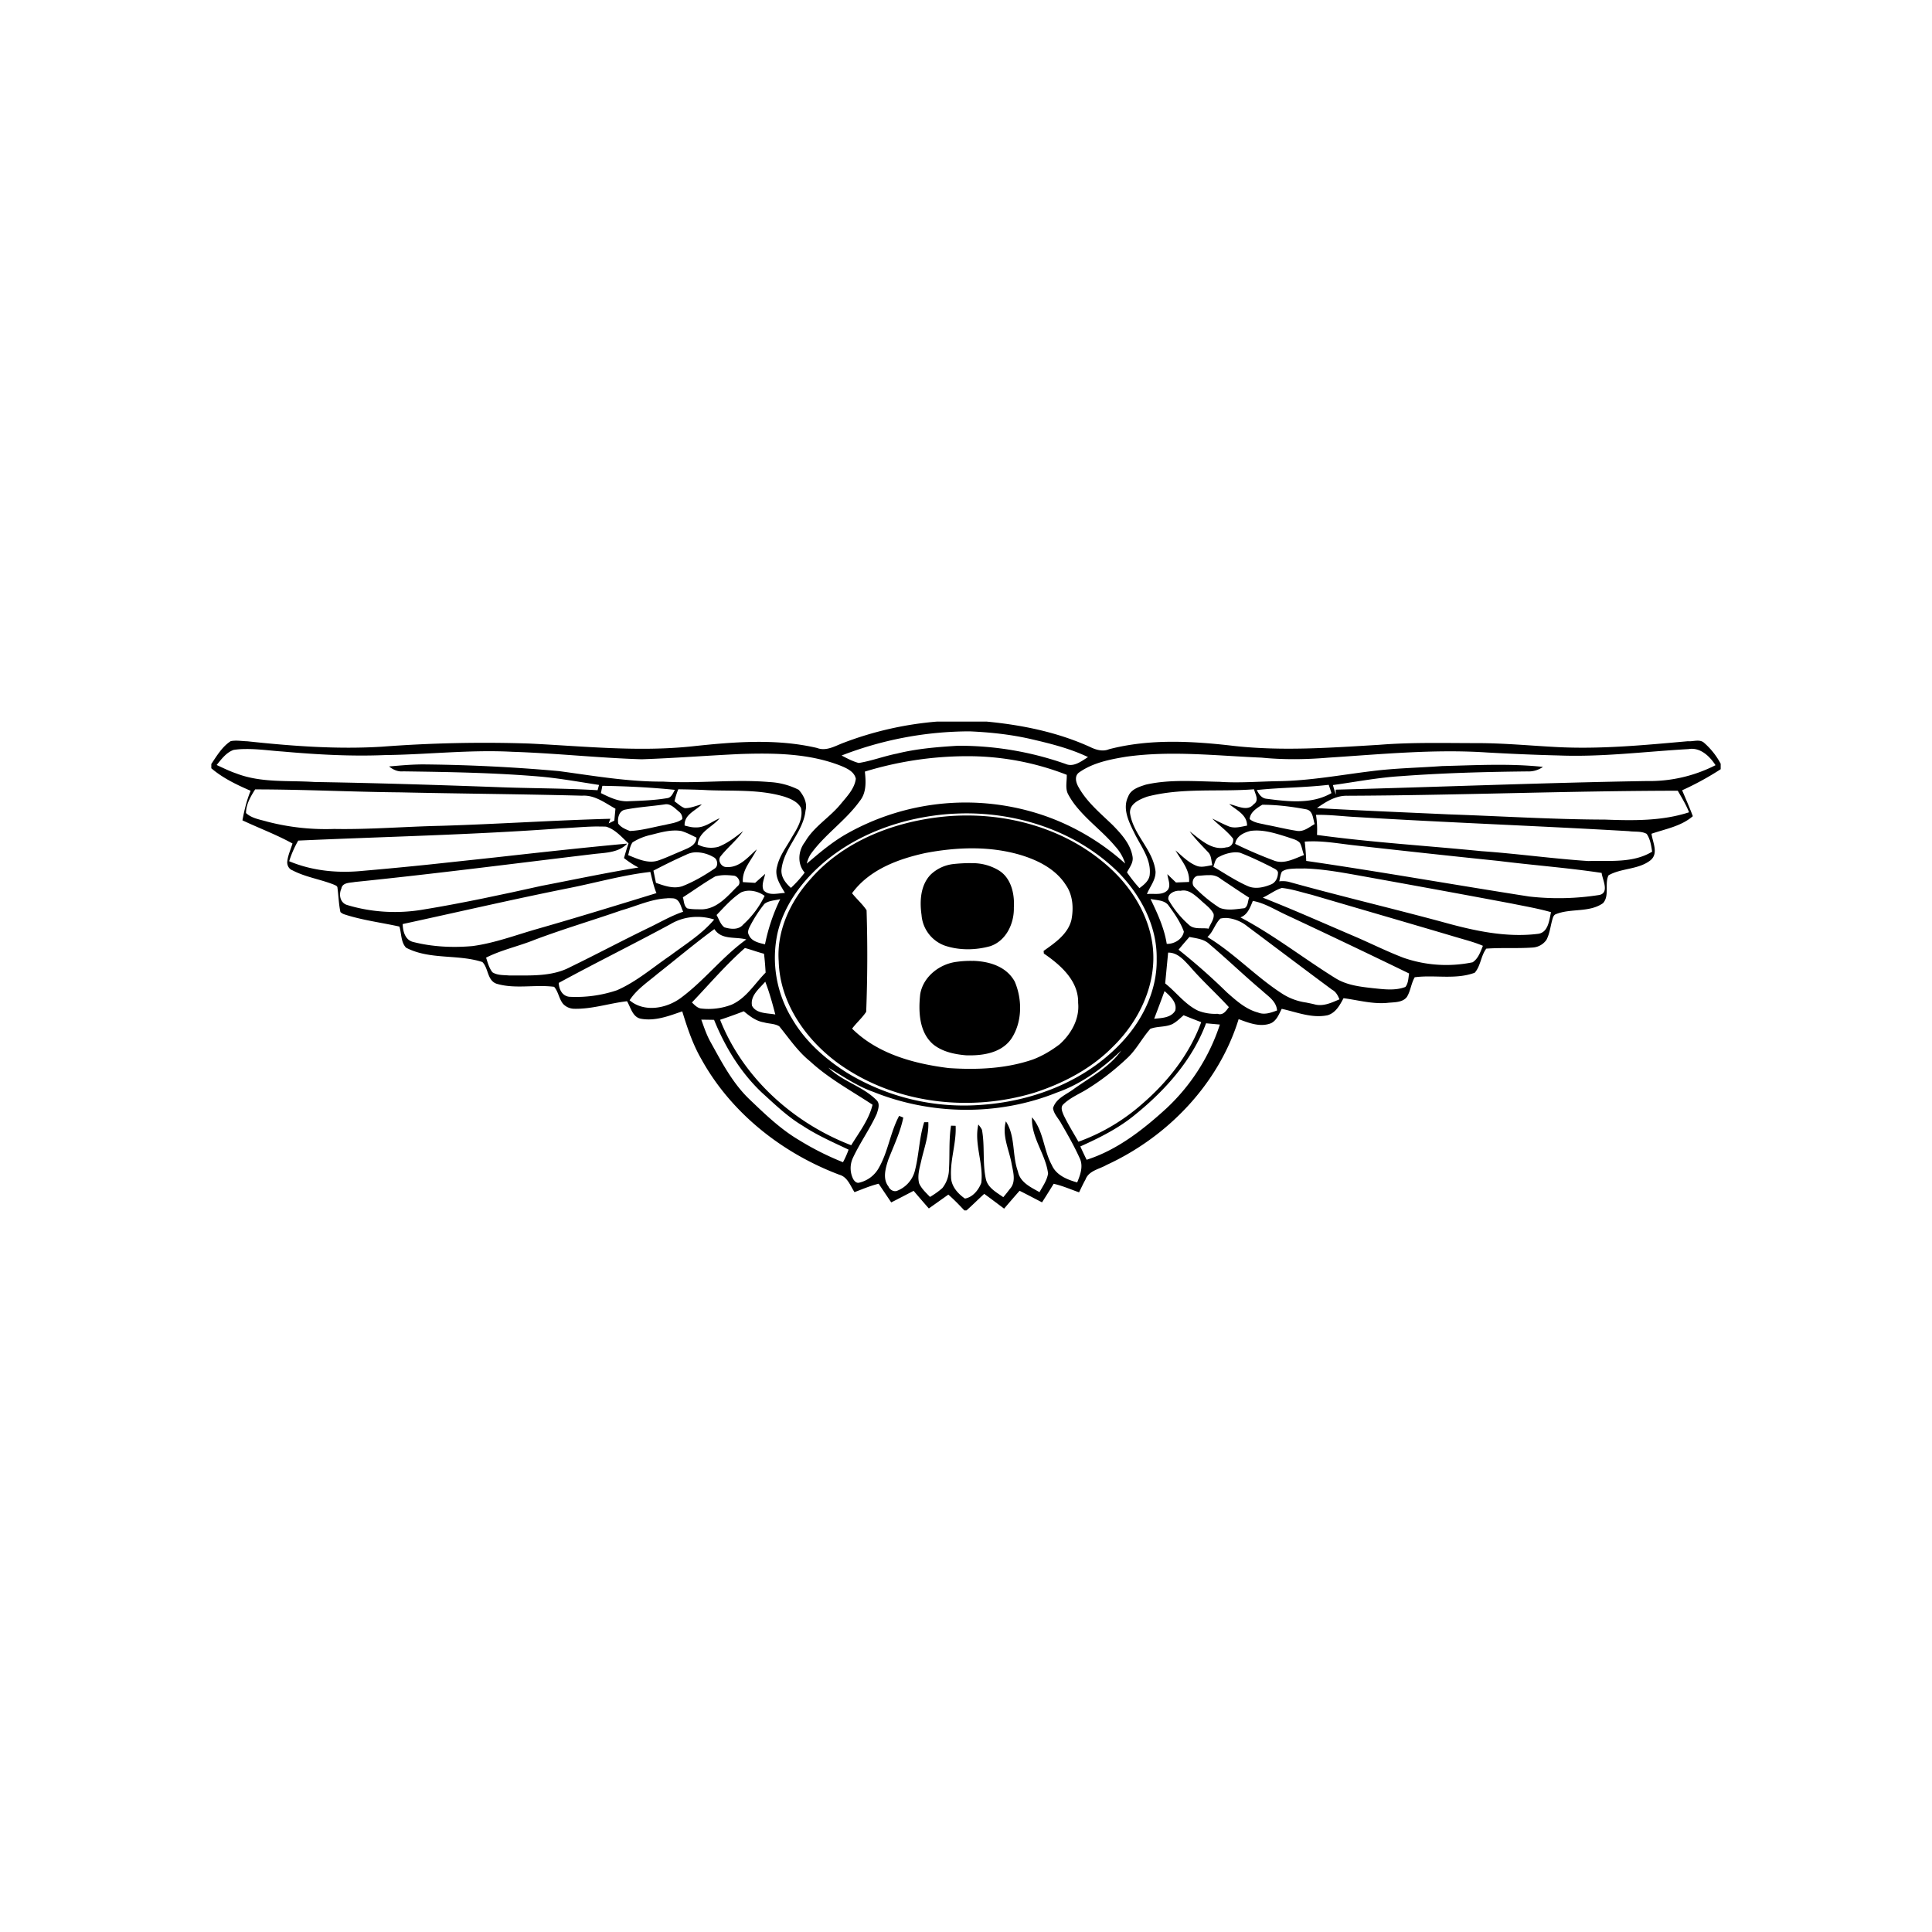 <svg xmlns="http://www.w3.org/2000/svg" width="100%" height="100%" viewBox="0 0 30.72 30.72"><path d="M14.895 11.474a5.407 5.407 0 0 0-1.49 0.34c-0.131 0.05-0.269 0.135-0.414 0.079-0.654-0.153-1.331-0.096-1.992-0.025-0.859 0.09-1.72-0.003-2.579-0.045a21.543 21.543 0 0 0-2.349 0.05c-0.713 0.044-1.429-0.01-2.138-0.086-0.088-0.002-0.178-0.02-0.265-0.002-0.135 0.088-0.22 0.232-0.308 0.363v0.068c0.185 0.158 0.404 0.262 0.625 0.358-0.062 0.151-0.101 0.31-0.13 0.47 0.264 0.124 0.54 0.227 0.796 0.368-0.029 0.095-0.072 0.186-0.083 0.285-0.006 0.059 0.024 0.121 0.083 0.142 0.21 0.11 0.448 0.142 0.665 0.23 0.021 0.01 0.05 0.02 0.05 0.048 0.017 0.128 0.02 0.258 0.047 0.385a0.173 0.173 0 0 0 0.057 0.035c0.287 0.095 0.588 0.131 0.881 0.196 0.034 0.11 0.022 0.249 0.106 0.336 0.375 0.196 0.82 0.1 1.213 0.228 0.098 0.096 0.075 0.29 0.223 0.344 0.296 0.09 0.614 0.01 0.918 0.05 0.069 0.079 0.077 0.193 0.144 0.273a0.249 0.249 0 0 0 0.169 0.076c0.287 0.008 0.562-0.087 0.846-0.12 0.059 0.099 0.087 0.247 0.213 0.277 0.229 0.045 0.452-0.042 0.665-0.116 0.08 0.26 0.166 0.521 0.303 0.758 0.473 0.858 1.288 1.499 2.198 1.841 0.128 0.036 0.172 0.175 0.238 0.276 0.127-0.048 0.252-0.102 0.384-0.134l0.2 0.297c0.119-0.06 0.237-0.122 0.356-0.184 0.08 0.094 0.16 0.187 0.242 0.28l0.31-0.22c0.09 0.078 0.173 0.164 0.254 0.251h0.035c0.096-0.085 0.187-0.177 0.282-0.263 0.106 0.077 0.21 0.156 0.316 0.235 0.081-0.095 0.163-0.19 0.246-0.284 0.12 0.06 0.238 0.123 0.357 0.184 0.063-0.098 0.124-0.196 0.185-0.295 0.14 0.031 0.27 0.089 0.404 0.136 0.033-0.068 0.065-0.138 0.102-0.204 0.053-0.142 0.22-0.164 0.336-0.232 0.972-0.447 1.78-1.286 2.099-2.318 0.162 0.06 0.345 0.134 0.517 0.064 0.09-0.046 0.125-0.144 0.168-0.228 0.24 0.053 0.48 0.154 0.73 0.102 0.13-0.039 0.194-0.161 0.253-0.271 0.23 0.03 0.456 0.095 0.69 0.075 0.104-0.013 0.247 0 0.318-0.096 0.059-0.096 0.067-0.215 0.124-0.312 0.315-0.042 0.648 0.042 0.954-0.072 0.096-0.108 0.097-0.27 0.184-0.383 0.247-0.018 0.495 0 0.742-0.018a0.286 0.286 0 0 0 0.215-0.123c0.056-0.107 0.064-0.23 0.1-0.344 0.007-0.024 0.02-0.05 0.044-0.061 0.241-0.1 0.534-0.022 0.755-0.177 0.108-0.12 0.021-0.31 0.088-0.443 0.207-0.118 0.477-0.088 0.669-0.241 0.129-0.11 0.032-0.282 0.014-0.42 0.225-0.077 0.472-0.119 0.657-0.279-0.052-0.14-0.113-0.275-0.17-0.412A4.67 4.67 0 0 0 27.36 12.231v-0.087a1.176 1.176 0 0 0-0.272-0.34c-0.071-0.053-0.17-0.01-0.25-0.018-0.696 0.062-1.396 0.13-2.095 0.092-0.417-0.022-0.833-0.062-1.25-0.062-0.522 0-1.044-0.015-1.564 0.027-0.77 0.046-1.544 0.103-2.313 0.017-0.657-0.077-1.335-0.115-1.981 0.053-0.103 0.043-0.211 0.009-0.305-0.037-0.516-0.234-1.077-0.348-1.638-0.402z m0.521 0.155c0.327 0.014 0.654 0.049 0.974 0.122 0.31 0.072 0.622 0.149 0.91 0.287-0.103 0.065-0.227 0.164-0.354 0.11a5.088 5.088 0 0 0-1.716-0.29c-0.326 0.02-0.652 0.046-0.97 0.125-0.204 0.04-0.4 0.116-0.606 0.149-0.096-0.026-0.184-0.073-0.272-0.119a5.653 5.653 0 0 1 2.034-0.384z m11.467 0.278c0.17-0.01 0.308 0.126 0.395 0.26a2.31 2.31 0 0 1-1.093 0.252c-1.65 0.027-3.298 0.095-4.947 0.137 0 0.027 0.002 0.054 0.004 0.081a2.744 2.744 0 0 1-0.048-0.154c0.361-0.05 0.72-0.12 1.085-0.142 0.668-0.05 1.34-0.068 2.01-0.075a0.394 0.394 0 0 0 0.245-0.072c-0.533-0.057-1.07-0.026-1.604-0.013-0.371 0.027-0.744 0.033-1.114 0.08-0.495 0.06-0.989 0.154-1.489 0.16-0.312 0.005-0.625 0.032-0.937 0.01-0.39-0.007-0.786-0.042-1.17 0.045-0.108 0.035-0.239 0.073-0.282 0.192-0.093 0.188 0.01 0.398 0.095 0.569 0.103 0.217 0.279 0.425 0.247 0.682-0.015 0.091-0.092 0.151-0.162 0.203a2.4 2.4 0 0 1-0.198-0.251c0.04-0.08 0.106-0.155 0.088-0.252-0.033-0.2-0.178-0.358-0.314-0.498-0.196-0.19-0.414-0.367-0.547-0.61-0.039-0.07-0.066-0.17 0.009-0.227 0.22-0.156 0.491-0.209 0.752-0.252 0.715-0.1 1.436-0.015 2.153 0.015 0.353 0.035 0.709 0.03 1.063 0 0.838-0.054 1.68-0.138 2.52-0.082 0.378 0.021 0.757 0.038 1.135 0.047 0.692 0.028 1.38-0.062 2.07-0.101a0.308 0.308 0 0 1 0.034-0.004zM3.91 11.91c0.196-0.002 0.392 0.027 0.587 0.04 0.542 0.048 1.086 0.079 1.63 0.056 0.674-0.008 1.345-0.088 2.019-0.052 0.687 0.022 1.37 0.098 2.058 0.119 0.525-0.018 1.049-0.06 1.574-0.084 0.533-0.017 1.087-0.011 1.59 0.187 0.097 0.04 0.217 0.093 0.24 0.207-0.02 0.158-0.14 0.28-0.238 0.399-0.175 0.216-0.429 0.36-0.57 0.605-0.11 0.14-0.126 0.35-0.005 0.488a1.808 1.808 0 0 1-0.219 0.243c-0.083-0.076-0.16-0.17-0.15-0.292 0.038-0.346 0.347-0.593 0.383-0.94 0.031-0.121-0.031-0.239-0.108-0.327a1.155 1.155 0 0 0-0.468-0.124c-0.562-0.048-1.126 0.027-1.689-0.007-0.557 0.004-1.107-0.093-1.657-0.167a26.874 26.874 0 0 0-2.115-0.106c-0.195-0.003-0.39 0.015-0.585 0.032 0.063 0.052 0.14 0.087 0.225 0.078 0.733 0.01 1.466 0.022 2.197 0.085 0.307 0.029 0.61 0.084 0.916 0.131l-0.023 0.084c-0.536-0.033-1.074-0.028-1.611-0.05-0.965-0.035-1.93-0.065-2.895-0.081-0.411-0.027-0.841 0.017-1.234-0.134-0.11-0.037-0.213-0.088-0.317-0.136 0.076-0.093 0.153-0.199 0.27-0.24 0.065-0.01 0.13-0.014 0.195-0.014z m11.455 0.114a4.324 4.324 0 0 1 1.597 0.296c0.004 0.104-0.029 0.218 0.024 0.313a1.245 1.245 0 0 0 0.16 0.229c0.18 0.212 0.41 0.383 0.588 0.597a0.716 0.716 0 0 1 0.157 0.272 3.76 3.76 0 0 0-1.267-0.755 3.848 3.848 0 0 0-3.158 0.28c-0.174 0.098-0.332 0.22-0.486 0.348l-0.152 0.128a0.502 0.502 0 0 1 0.06-0.147c0.223-0.315 0.556-0.533 0.781-0.846 0.11-0.133 0.1-0.31 0.083-0.47a5.558 5.558 0 0 1 1.613-0.245z m5.762 0.455c0.016 0.044 0.03 0.088 0.044 0.132-0.313 0.18-0.688 0.135-1.032 0.09-0.078-0.007-0.124-0.074-0.155-0.139 0.38-0.041 0.763-0.038 1.143-0.083z m-11.55 0.016c0.386 0.006 0.771 0.025 1.154 0.064-0.03 0.051-0.054 0.124-0.122 0.132-0.203 0.035-0.41 0.041-0.614 0.049-0.158 0.01-0.303-0.062-0.44-0.129l0.023-0.116z m1.207 0.055c0.154 0.003 0.309 0.005 0.463 0.014 0.41 0.017 0.831-0.016 1.23 0.105 0.099 0.034 0.208 0.08 0.259 0.178 0.039 0.172-0.06 0.325-0.144 0.464-0.083 0.151-0.197 0.293-0.235 0.464-0.048 0.16 0.05 0.294 0.124 0.423-0.112 0.004-0.25 0.051-0.338-0.04-0.041-0.082 0.007-0.179 0.024-0.263l-0.16 0.143-0.195-0.012c-0.015-0.203 0.141-0.35 0.221-0.521-0.138 0.123-0.278 0.297-0.483 0.281-0.081 0.003-0.143-0.104-0.093-0.169 0.111-0.141 0.255-0.254 0.359-0.402-0.124 0.096-0.25 0.195-0.397 0.251a0.464 0.464 0 0 1-0.326-0.038c0.018-0.204 0.234-0.276 0.35-0.417-0.127 0.053-0.24 0.154-0.387 0.145-0.058 0.002-0.115-0.016-0.17-0.029-0.01-0.173 0.171-0.234 0.273-0.337-0.09 0.02-0.177 0.062-0.27 0.06-0.062-0.022-0.11-0.072-0.164-0.108 0.015-0.066 0.035-0.13 0.06-0.192z m9.156 0c0.018 0.078 0.087 0.178-0.005 0.237-0.1 0.125-0.268 0.022-0.39-0.002 0.112 0.096 0.285 0.167 0.284 0.343-0.096 0.017-0.2 0.05-0.295 0.01-0.088-0.036-0.173-0.081-0.259-0.122 0.027 0.027 0.055 0.053 0.084 0.078l0.087 0.076c0.057 0.051 0.113 0.104 0.16 0.164 0.016 0.068-0.033 0.14-0.106 0.139-0.233 0.059-0.415-0.127-0.584-0.254 0.089 0.121 0.195 0.226 0.297 0.335 0.051 0.054 0.046 0.135 0.064 0.203-0.084 0.011-0.174 0.044-0.256 0.008-0.128-0.052-0.225-0.155-0.33-0.243 0.091 0.16 0.23 0.305 0.216 0.502l-0.208 0.008a10.001 10.001 0 0 1-0.137-0.132c0.008 0.082 0.06 0.176 0.007 0.25-0.062 0.07-0.158 0.065-0.246 0.063-0.03 0-0.059 0-0.086 0.003 0.047-0.119 0.14-0.222 0.137-0.356-0.036-0.35-0.358-0.587-0.406-0.932-0.01-0.149 0.154-0.218 0.273-0.261 0.554-0.145 1.133-0.073 1.7-0.117zM4.058 12.552c0.77 0 1.54 0.04 2.31 0.047 0.963 0.021 1.926 0.028 2.888 0.053 0.2-0.014 0.365 0.116 0.53 0.207l-0.018 0.19a5.46 5.46 0 0 1-0.089 0.043l0.026-0.073c-0.899 0.024-1.796 0.085-2.695 0.112-0.566 0.012-1.13 0.06-1.697 0.05A3.707 3.707 0 0 1 4.25 13.065c-0.115-0.034-0.247-0.052-0.338-0.137-0.001-0.135 0.073-0.264 0.145-0.376z m22.62 0.022c0.064 0.111 0.132 0.222 0.179 0.342-0.43 0.14-0.89 0.133-1.336 0.116-0.828-0.002-1.656-0.055-2.484-0.083-0.699-0.032-1.398-0.06-2.097-0.1 0.143-0.102 0.305-0.202 0.486-0.196 1.751-0.007 3.501-0.078 5.252-0.08z m-16.073 0.214c0.077 0.005 0.136 0.074 0.194 0.12a0.138 0.138 0 0 1 0.05 0.116c-0.078 0.06-0.181 0.068-0.273 0.092-0.186 0.034-0.37 0.09-0.56 0.097-0.067-0.026-0.14-0.055-0.185-0.116-0.016-0.084 0.01-0.2 0.104-0.222 0.21-0.042 0.425-0.054 0.636-0.085a0.139 0.139 0 0 1 0.034-0.002z m9.465 0.008c0.235 0 0.47 0.03 0.7 0.073 0.109 0.021 0.106 0.15 0.134 0.234-0.09 0.05-0.177 0.13-0.29 0.107-0.163-0.025-0.323-0.066-0.485-0.096-0.087-0.022-0.187-0.029-0.258-0.09 0.005-0.108 0.116-0.177 0.2-0.228z m-4.785 0.138c0.908-0.02 1.842 0.29 2.495 0.935 0.358 0.365 0.62 0.856 0.612 1.377 0.01 0.47-0.199 0.926-0.507 1.274-0.566 0.642-1.415 0.983-2.256 1.046a3.577 3.577 0 0 1-2.17-0.514c-0.345-0.22-0.66-0.5-0.867-0.858a1.853 1.853 0 0 1-0.227-1.365c0.099-0.415 0.356-0.774 0.668-1.057 0.565-0.51 1.318-0.775 2.07-0.83 0.06-0.004 0.121-0.006 0.182-0.008z m5.64 0.023c0.218-0.005 0.435 0.025 0.653 0.035 1.44 0.088 2.882 0.14 4.322 0.224 0.093 0.014 0.198-0.004 0.283 0.043 0.057 0.083 0.072 0.185 0.087 0.283-0.302 0.185-0.678 0.14-1.015 0.149-0.425-0.028-0.85-0.08-1.274-0.121a15.638 15.638 0 0 0-0.425-0.036c-0.872-0.087-1.747-0.139-2.615-0.258a1.474 1.474 0 0 0-0.016-0.32z m-5.553 0.01c-0.116 0-0.23 0.005-0.345 0.016-0.805 0.077-1.627 0.39-2.161 1.02-0.308 0.348-0.518 0.809-0.484 1.282 0.018 0.674 0.448 1.273 0.985 1.65 0.884 0.618 2.057 0.75 3.079 0.44 0.46-0.149 0.903-0.38 1.245-0.727 0.428-0.414 0.714-1.017 0.635-1.622-0.065-0.495-0.35-0.941-0.723-1.265-0.61-0.536-1.425-0.795-2.231-0.794z m-5.915 0.175c0.059 0 0.118 0 0.178 0.002 0.148 0.042 0.249 0.167 0.359 0.266-0.027 0.077-0.05 0.155-0.072 0.234 0.072 0.057 0.149 0.108 0.23 0.15-0.517 0.084-1.03 0.193-1.544 0.292l-0.464 0.102-0.465 0.098c-0.31 0.063-0.621 0.123-0.934 0.174-0.405 0.072-0.828 0.05-1.222-0.069-0.113-0.032-0.141-0.162-0.095-0.262 0.017-0.1 0.141-0.09 0.215-0.105 1.276-0.13 2.548-0.295 3.82-0.447 0.178-0.019 0.38-0.023 0.51-0.163-0.701 0.064-1.402 0.142-2.102 0.22l-1.051 0.113c-0.35 0.036-0.701 0.07-1.052 0.1-0.394 0.04-0.802 0.002-1.17-0.153a1.65 1.65 0 0 1 0.144-0.328c1.393-0.063 2.789-0.092 4.18-0.195 0.178-0.008 0.356-0.025 0.535-0.029z m1.256 0.064a0.56 0.56 0 0 1 0.122 0.008c0.084 0.025 0.162 0.067 0.24 0.105-0.009 0.132-0.138 0.166-0.238 0.212-0.125 0.051-0.247 0.11-0.375 0.153-0.162 0.052-0.325-0.028-0.474-0.087 0.02-0.068 0.028-0.144 0.07-0.203a0.916 0.916 0 0 1 0.297-0.12c0.117-0.03 0.237-0.064 0.358-0.068z m9.248 0c0.177-0.004 0.35 0.054 0.517 0.106 0.064 0.026 0.144 0.036 0.192 0.092 0.032 0.06 0.04 0.13 0.064 0.192-0.146 0.053-0.302 0.145-0.462 0.093a6.866 6.866 0 0 1-0.632-0.271c0.018-0.123 0.137-0.18 0.245-0.206a0.718 0.718 0 0 1 0.076-0.006z m0.887 0.172c0.239-0.004 0.474 0.041 0.711 0.066 0.758 0.085 1.517 0.168 2.276 0.246 0.543 0.068 1.09 0.108 1.632 0.19 0.013 0.107 0.126 0.312-0.033 0.35a4.135 4.135 0 0 1-1.12 0.025c-1.182-0.184-2.36-0.394-3.544-0.566a4.356 4.356 0 0 0-0.024-0.307c0.034-0.002 0.068-0.004 0.102-0.004z m-5.377 0.111c0.253 0.001 0.504 0.032 0.748 0.103 0.282 0.084 0.568 0.226 0.73 0.482 0.111 0.16 0.124 0.368 0.087 0.554-0.056 0.226-0.263 0.365-0.442 0.492l0.004 0.042c0.265 0.181 0.554 0.434 0.545 0.785 0.025 0.254-0.11 0.492-0.293 0.657-0.129 0.098-0.27 0.183-0.422 0.241-0.43 0.149-0.892 0.168-1.342 0.138-0.552-0.069-1.13-0.224-1.537-0.627 0.07-0.094 0.16-0.17 0.224-0.268a23.17 23.17 0 0 0 0.006-1.615c-0.066-0.099-0.157-0.177-0.231-0.27 0.274-0.375 0.732-0.545 1.17-0.64 0.247-0.047 0.5-0.075 0.753-0.074z m4.163 0.063c0.029 0 0.058 0.001 0.086 0.008 0.169 0.065 0.332 0.144 0.494 0.225 0.036 0.024 0.09 0.036 0.106 0.082 0.004 0.08-0.034 0.168-0.113 0.197-0.115 0.048-0.253 0.078-0.37 0.024-0.191-0.084-0.365-0.202-0.544-0.307 0.017-0.042 0.025-0.095 0.054-0.13a0.1 0.1 0 0 1 0.038-0.027 0.606 0.606 0 0 1 0.249-0.072z m-8.563 0a0.555 0.555 0 0 1 0.276 0.078c0.065 0.031 0.079 0.14 0.017 0.18-0.162 0.11-0.332 0.21-0.514 0.281-0.143 0.047-0.287-0.007-0.42-0.053l-0.04-0.194c0.168-0.088 0.34-0.173 0.514-0.25a0.36 0.36 0 0 1 0.167-0.042z m4.37 0.172a2.535 2.535 0 0 0-0.282 0.015 0.623 0.623 0 0 0-0.361 0.168c-0.163 0.169-0.176 0.422-0.145 0.641a0.563 0.563 0 0 0 0.367 0.487c0.233 0.079 0.49 0.075 0.725 0.01 0.254-0.085 0.382-0.362 0.376-0.614 0.013-0.213-0.04-0.462-0.231-0.586a0.807 0.807 0 0 0-0.449-0.12z m5.287 0.085c0.27 0.006 0.54 0.052 0.806 0.099 0.833 0.15 1.666 0.301 2.498 0.458 0.21 0.043 0.423 0.079 0.63 0.138-0.028 0.125-0.043 0.32-0.202 0.344-0.513 0.065-1.028-0.05-1.52-0.187-0.814-0.22-1.637-0.414-2.45-0.64a0.435 0.435 0 0 0-0.149-0.007c0.013-0.052 0.017-0.107 0.042-0.154 0.064-0.048 0.153-0.045 0.229-0.05h0.116z m-10.387 0.055c0.028 0.114 0.052 0.229 0.097 0.337-0.634 0.195-1.267 0.39-1.904 0.572-0.338 0.097-0.67 0.223-1.02 0.27-0.316 0.028-0.64 0.013-0.948-0.066-0.126-0.034-0.16-0.17-0.163-0.284 0.89-0.193 1.777-0.399 2.67-0.577 0.422-0.085 0.839-0.203 1.268-0.252z m8.897 0.051a0.266 0.266 0 0 1 0.177 0.063c0.15 0.099 0.297 0.2 0.448 0.296a0.196 0.196 0 0 0-0.014 0.043l-0.01 0.047c-0.009 0.032-0.021 0.061-0.05 0.077-0.13 0.014-0.269 0.043-0.396-0.006a2.215 2.215 0 0 1-0.396-0.324c-0.046-0.039-0.041-0.116-0.002-0.158a0.093 0.093 0 0 1 0.05-0.027c0.061-0.003 0.128-0.013 0.193-0.01z m-7.713 0c0.051 0 0.102 0.004 0.152 0.01 0.069 0.017 0.116 0.122 0.047 0.169-0.156 0.156-0.318 0.354-0.557 0.365-0.08-0.001-0.16 0.002-0.238-0.015-0.057-0.038-0.052-0.12-0.071-0.176 0.173-0.11 0.338-0.231 0.516-0.333a0.63 0.63 0 0 1 0.15-0.02z m8.857 0.204c0.162 0.017 0.316 0.07 0.473 0.108 0.766 0.225 1.533 0.447 2.298 0.674 0.143 0.043 0.289 0.079 0.426 0.138-0.038 0.095-0.074 0.203-0.163 0.262a2.07 2.07 0 0 1-1.1-0.072c-0.27-0.103-0.527-0.233-0.792-0.346-0.48-0.205-0.958-0.419-1.445-0.61 0.103-0.047 0.195-0.121 0.303-0.154z m-1.563 0.04c0.105 0 0.19 0.084 0.266 0.148 0.072 0.072 0.167 0.131 0.212 0.225 0.015 0.085-0.055 0.159-0.079 0.235-0.104-0.02-0.234 0.02-0.318-0.066a1.57 1.57 0 0 1-0.322-0.397c-0.016-0.086 0.083-0.138 0.163-0.141l0.032 0.001a0.202 0.202 0 0 1 0.046-0.005z m-6.891 0.004a0.423 0.423 0 0 1 0.23 0.082 1.5 1.5 0 0 1-0.34 0.455c-0.074 0.09-0.2 0.075-0.3 0.045-0.063-0.047-0.086-0.13-0.124-0.196 0.123-0.127 0.24-0.262 0.389-0.359a0.32 0.32 0 0 1 0.145-0.027z m-1.326 0.12a0.848 0.848 0 0 1 0.108 0.002c0.102 0.015 0.115 0.135 0.153 0.212-0.178 0.06-0.341 0.153-0.508 0.236-0.434 0.208-0.857 0.435-1.29 0.645-0.295 0.156-0.643 0.13-0.966 0.133-0.09-0.009-0.191 0-0.27-0.052-0.052-0.067-0.074-0.152-0.1-0.232 0.245-0.124 0.516-0.18 0.77-0.283 0.456-0.172 0.924-0.31 1.384-0.47 0.238-0.067 0.471-0.179 0.72-0.19z m7.692 0.011c0.093 0.022 0.207 0.015 0.277 0.091 0.098 0.133 0.197 0.272 0.253 0.428-0.018 0.12-0.154 0.2-0.272 0.195-0.04-0.253-0.148-0.485-0.258-0.714z m-5.888 0.003a2.99 2.99 0 0 0-0.242 0.718c-0.095-0.022-0.214-0.046-0.256-0.147-0.03-0.05-0.001-0.105 0.022-0.15a2.1 2.1 0 0 1 0.225-0.346c0.071-0.054 0.167-0.054 0.251-0.075z m7.515 0.028c0.182 0.033 0.342 0.134 0.508 0.212 0.661 0.309 1.32 0.623 1.977 0.942-0.013 0.07-0.011 0.154-0.059 0.214-0.163 0.063-0.344 0.037-0.513 0.02-0.206-0.023-0.42-0.047-0.601-0.16-0.507-0.315-0.98-0.687-1.509-0.966 0.115-0.042 0.154-0.159 0.197-0.262z m-8.832 0.254c0.09 0 0.18 0.014 0.267 0.042-0.194 0.232-0.456 0.392-0.695 0.571-0.28 0.19-0.538 0.417-0.85 0.553a2.027 2.027 0 0 1-0.761 0.104c-0.112-0.014-0.161-0.118-0.166-0.22 0.587-0.32 1.187-0.615 1.774-0.933a0.83 0.83 0 0 1 0.43-0.117z m8.426 0.018a0.6 0.6 0 0 1 0.321 0.134c0.449 0.335 0.896 0.674 1.346 1.007 0.06 0.031 0.091 0.091 0.116 0.152-0.126 0.054-0.263 0.12-0.403 0.078-0.041-0.01-0.084-0.018-0.126-0.027a0.946 0.946 0 0 1-0.364-0.13c-0.427-0.27-0.773-0.65-1.206-0.912 0.092-0.082 0.12-0.21 0.206-0.293a0.399 0.399 0 0 1 0.11-0.009z m-8.156 0.176c0.114 0.178 0.334 0.117 0.508 0.165-0.38 0.273-0.666 0.652-1.042 0.93-0.228 0.169-0.583 0.234-0.814 0.037 0.113-0.175 0.29-0.29 0.447-0.423 0.3-0.236 0.593-0.483 0.901-0.709z m7.554 0.125c0.11 0.023 0.233 0.032 0.319 0.116 0.284 0.24 0.551 0.498 0.836 0.738 0.097 0.09 0.227 0.167 0.238 0.315-0.095 0.035-0.202 0.075-0.302 0.033a0.672 0.672 0 0 1-0.071-0.023c-0.162-0.063-0.295-0.183-0.424-0.297a9.813 9.813 0 0 0-0.769-0.679c0.056-0.069 0.114-0.137 0.173-0.203z m-7.068 0.176c0.102 0.027 0.201 0.065 0.303 0.091 0.013 0.1 0.02 0.2 0.026 0.3-0.174 0.175-0.307 0.406-0.541 0.51-0.156 0.06-0.327 0.081-0.493 0.06-0.057-0.012-0.097-0.057-0.138-0.095 0.278-0.292 0.54-0.6 0.843-0.866z m6.729 0.073c0.151-0.002 0.25 0.118 0.344 0.218 0.196 0.228 0.42 0.428 0.622 0.649-0.043 0.057-0.09 0.136-0.18 0.106a0.738 0.738 0 0 1-0.311-0.05c-0.208-0.1-0.345-0.293-0.522-0.433l0.047-0.49z m-3.103 0.132a1.564 1.564 0 0 0-0.255 0.014c-0.274 0.032-0.537 0.235-0.584 0.515-0.03 0.271-0.019 0.602 0.204 0.796 0.147 0.12 0.34 0.16 0.525 0.176 0.258 0.008 0.56-0.033 0.72-0.264 0.175-0.264 0.176-0.623 0.054-0.908-0.132-0.24-0.401-0.322-0.664-0.33z m-3.303 0.33c0.066 0.17 0.114 0.346 0.16 0.522-0.12-0.023-0.302-0.01-0.37-0.138-0.033-0.161 0.117-0.274 0.21-0.383z m6.349 0.15c0.087 0.077 0.204 0.181 0.17 0.31-0.067 0.117-0.218 0.118-0.335 0.13a33.1 33.1 0 0 0 0.165-0.44z m-6.69 0.321c0.093 0.077 0.195 0.157 0.319 0.176 0.08 0.024 0.173 0.018 0.245 0.063 0.156 0.191 0.294 0.399 0.488 0.555 0.299 0.277 0.658 0.469 0.995 0.692-0.058 0.24-0.213 0.437-0.339 0.644-0.92-0.353-1.719-1.07-2.085-1.995 0.126-0.042 0.252-0.087 0.376-0.135z m6.993 0.063c0.093 0.037 0.186 0.075 0.28 0.11-0.185 0.51-0.532 0.95-0.94 1.301a3.133 3.133 0 0 1-1.012 0.6c-0.08-0.14-0.166-0.278-0.236-0.424-0.02-0.05-0.052-0.118-0.01-0.165 0.098-0.098 0.227-0.156 0.346-0.224 0.248-0.148 0.476-0.327 0.686-0.526 0.14-0.134 0.228-0.312 0.357-0.456 0.11-0.043 0.238-0.024 0.347-0.074 0.07-0.036 0.124-0.092 0.182-0.142z m-7.67 0.07l0.204 0.003c0.174 0.43 0.422 0.837 0.76 1.157 0.207 0.187 0.408 0.384 0.649 0.527 0.23 0.152 0.482 0.262 0.73 0.38a1.417 1.417 0 0 1-0.089 0.2 4.51 4.51 0 0 1-0.699-0.352c-0.3-0.177-0.55-0.421-0.8-0.66-0.26-0.253-0.43-0.58-0.604-0.894-0.065-0.114-0.106-0.239-0.15-0.361z m8.027 0.058l0.22 0.02a3.174 3.174 0 0 1-0.847 1.33c-0.372 0.34-0.785 0.665-1.272 0.82-0.034-0.07-0.068-0.14-0.1-0.212 0.305-0.137 0.61-0.289 0.87-0.504 0.48-0.388 0.91-0.868 1.129-1.454z m-1.348 0.433c-0.19 0.266-0.485 0.42-0.746 0.605-0.12 0.093-0.29 0.15-0.339 0.31 0.011 0.094 0.087 0.164 0.13 0.245 0.108 0.186 0.215 0.374 0.302 0.57 0.048 0.124-0.001 0.252-0.048 0.367-0.158-0.043-0.334-0.115-0.403-0.275-0.133-0.241-0.13-0.544-0.315-0.76-0.017 0.322 0.216 0.582 0.255 0.893-0.016 0.109-0.084 0.202-0.136 0.297-0.139-0.078-0.31-0.156-0.343-0.329-0.095-0.256-0.037-0.563-0.192-0.797-0.063 0.223 0.046 0.44 0.088 0.656 0.023 0.134 0.082 0.303-0.023 0.417a2.76 2.76 0 0 1-0.106 0.133c-0.105-0.075-0.24-0.145-0.275-0.28-0.059-0.26-0.016-0.53-0.064-0.79-0.014-0.033-0.037-0.059-0.058-0.086-0.07 0.31 0.085 0.616 0.047 0.928-0.042 0.112-0.135 0.229-0.26 0.25-0.115-0.08-0.222-0.2-0.221-0.35-0.015-0.271 0.087-0.535 0.073-0.807l-0.073-0.002c-0.037 0.23-0.018 0.465-0.033 0.697a0.487 0.487 0 0 1-0.104 0.294c-0.06 0.054-0.127 0.1-0.197 0.142-0.063-0.066-0.135-0.13-0.173-0.216-0.034-0.13 0.013-0.26 0.04-0.388 0.047-0.192 0.115-0.384 0.106-0.584h-0.066c-0.083 0.259-0.081 0.533-0.154 0.794a0.468 0.468 0 0 1-0.273 0.295c-0.054 0.024-0.119-0.014-0.14-0.066-0.097-0.123-0.048-0.289-0.005-0.423 0.086-0.222 0.192-0.439 0.24-0.674l-0.066-0.027c-0.14 0.26-0.174 0.564-0.32 0.821a0.478 0.478 0 0 1-0.311 0.24c-0.045 0.015-0.08-0.022-0.1-0.057a0.386 0.386 0 0 1-0.005-0.334c0.112-0.241 0.27-0.46 0.38-0.702 0.02-0.066 0.056-0.155 0.001-0.213-0.22-0.226-0.546-0.3-0.77-0.522 0.233 0.138 0.459 0.296 0.716 0.386 0.923 0.372 1.99 0.383 2.915 0.011 0.39-0.136 0.729-0.387 1.026-0.669Z" /></svg>